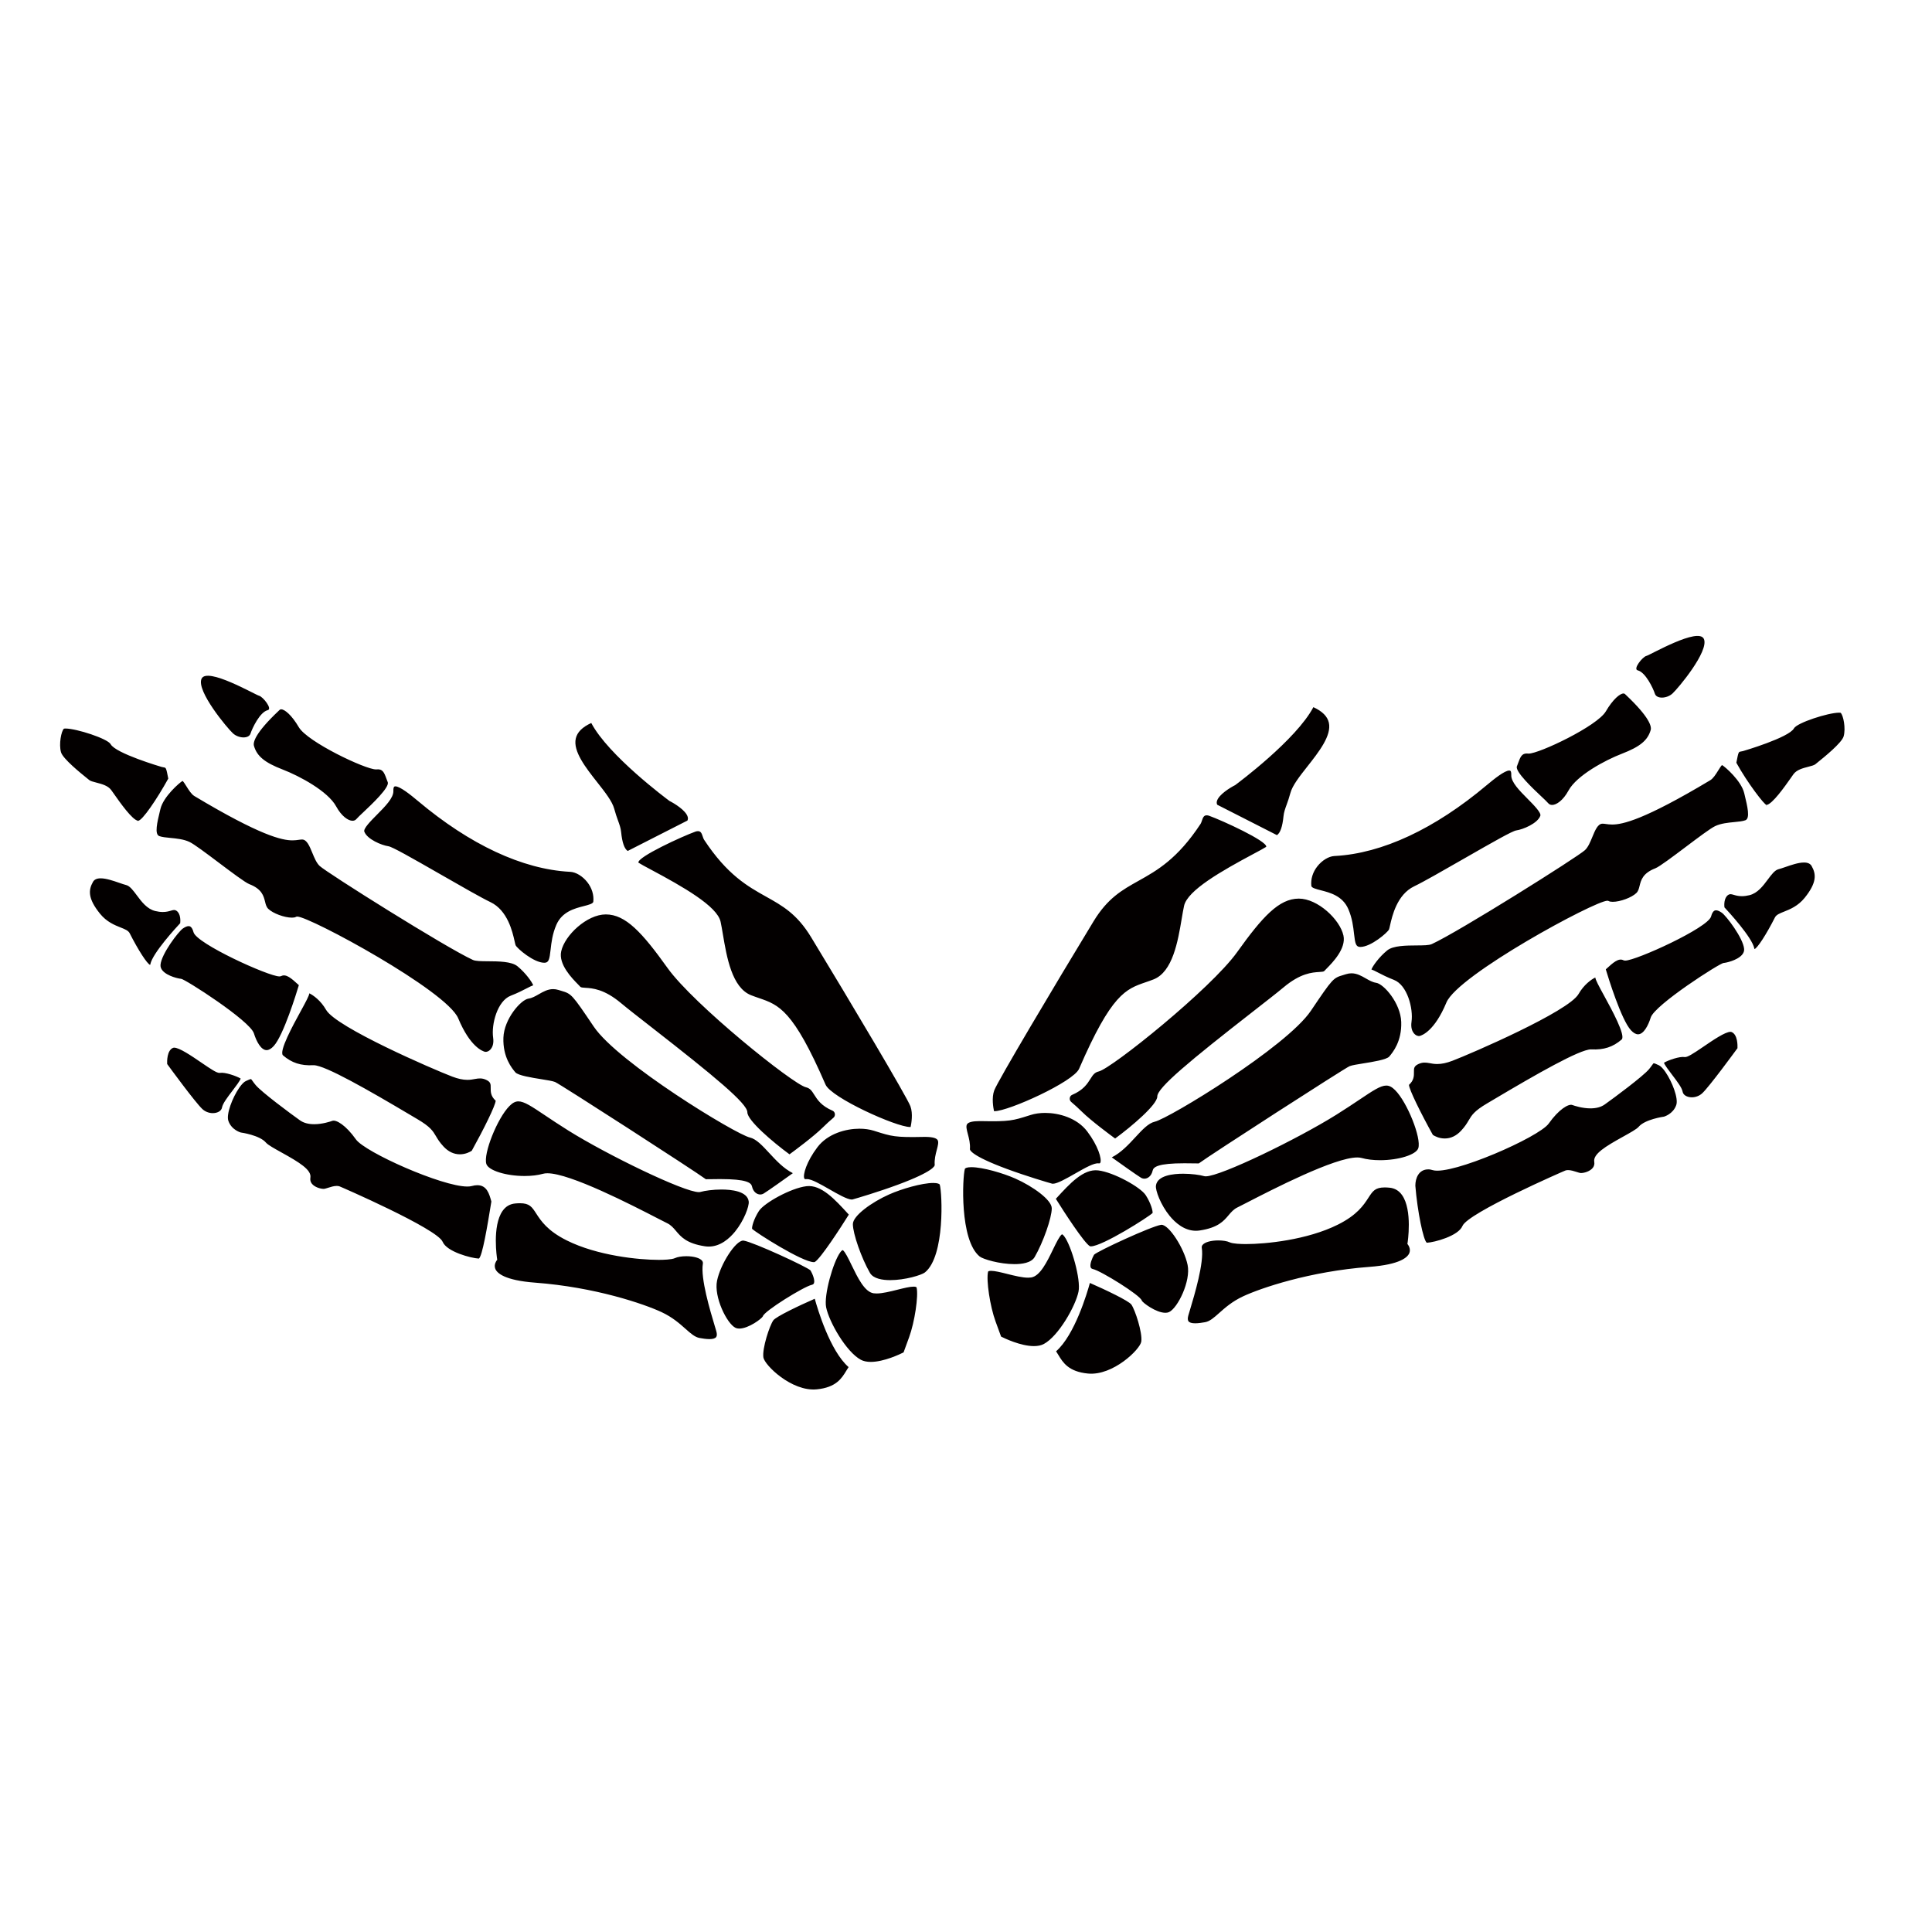 <?xml version="1.0" encoding="UTF-8" standalone="no"?>
<!-- Created with Inkscape (http://www.inkscape.org/) -->

<svg
   xmlns:dc="http://purl.org/dc/elements/1.1/"
   xmlns:cc="http://creativecommons.org/ns#"
   xmlns:rdf="http://www.w3.org/1999/02/22-rdf-syntax-ns#"
   xmlns:svg="http://www.w3.org/2000/svg"
   xmlns="http://www.w3.org/2000/svg"
   xmlns:sodipodi="http://sodipodi.sourceforge.net/DTD/sodipodi-0.dtd"
   xmlns:inkscape="http://www.inkscape.org/namespaces/inkscape"
   version="1.1"
   id="svg7596"
   xml:space="preserve"
   width="800"
   height="800"
   viewBox="0 0 800 800"
   sodipodi:docname="hand-bones-fingers-pdv.svg"
   inkscape:version="0.92.4 (5da689c313, 2019-01-14)"><defs
     id="defs7600"><clipPath
       clipPathUnits="userSpaceOnUse"
       id="clipPath7612"><path
         d="M 0,600 H 600 V 0 H 0 Z"
         id="path7610"
         inkscape:connector-curvature="0" /></clipPath></defs><sodipodi:namedview
     pagecolor="#ffffff"
     bordercolor="#666666"
     borderopacity="1"
     objecttolerance="10"
     gridtolerance="10"
     guidetolerance="10"
     inkscape:pageopacity="0"
     inkscape:pageshadow="2"
     inkscape:window-width="1920"
     inkscape:window-height="1018"
     id="namedview7598"
     showgrid="false"
     inkscape:zoom="0.83485"
     inkscape:cx="411.86441"
     inkscape:cy="396.61017"
     inkscape:window-x="-8"
     inkscape:window-y="-8"
     inkscape:window-maximized="1"
     inkscape:current-layer="g7604" /><g
     id="g7604"
     inkscape:groupmode="layer"
     inkscape:label="hand-bones-fingers-pdv"
     transform="matrix(1.333,0,0,-1.333,0,800)"><g
       id="g7606"><g
         id="g7608"
         clip-path="url(#clipPath7612)"><path
           d="m 68.958,256.091 c 0.22,1.267 1.702,3.21 3.271,5.266 0.951,1.249 2.362,3.098 2.525,3.756 -1.337,0.799 -4.916,2.034 -6.406,1.764 -0.054,-0.01 -0.114,-0.016 -0.178,-0.016 h -0.001 c -0.889,0 -2.621,1.153 -5.605,3.192 -3.037,2.075 -6.819,4.657 -8.473,4.657 -0.122,0 -0.224,-0.016 -0.303,-0.047 -1.952,-0.774 -1.902,-4.227 -1.863,-5.033 0.989,-1.355 8.614,-11.767 10.891,-13.95 0.867,-0.832 2.064,-1.31 3.28,-1.31 1.509,0 2.686,0.708 2.862,1.721 m 1.984,-4.13 c 0.992,-2.849 3.822,-3.599 3.85,-3.606 0.187,-0.021 5.887,-0.839 7.843,-3.162 0.596,-0.708 2.652,-1.846 4.826,-3.051 5.494,-3.043 9.352,-5.385 8.958,-7.797 -0.119,-0.724 0.027,-1.336 0.447,-1.877 0.862,-1.108 2.694,-1.623 3.662,-1.623 0.092,0 0.17,0.003 0.234,0.016 0.301,0.054 0.711,0.184 1.145,0.321 0.848,0.27 1.81,0.577 2.684,0.577 0.307,0 0.589,-0.04 0.839,-0.117 0.287,-0.089 30.39,-13.164 32.071,-17.239 1.285,-3.116 8.895,-5.1 11.249,-5.213 1.06,0.683 2.587,9.67 3.886,17.717 v 0.005 c -0.649,2.361 -1.385,5.074 -4.358,5.074 -0.522,0 -1.111,-0.085 -1.724,-0.257 -0.376,-0.104 -0.851,-0.157 -1.395,-0.157 -7.892,-0.002 -31.791,10.67 -34.601,14.648 -3.124,4.423 -6.152,6.183 -7.315,5.761 -0.686,-0.246 -3.117,-1.048 -5.648,-1.048 -1.806,0 -3.296,0.406 -4.425,1.208 -3.013,2.142 -11.871,8.716 -13.751,10.946 -0.438,0.52 -0.741,0.95 -0.962,1.264 -0.329,0.466 -0.431,0.592 -0.524,0.592 -0.248,0 -0.862,-0.282 -1.574,-0.611 -0.52,-0.24 -1.119,-0.836 -1.729,-1.647 -0.114,-0.162 -0.229,-0.325 -0.357,-0.5 -2.052,-2.994 -4.057,-8.133 -3.331,-10.224 m -28.049,93.227 c 1.299,0 5.875,6.765 9.379,13.106 -0.654,3.358 -0.7,3.37 -1.376,3.479 -0.205,0.034 -0.431,0.074 -0.714,0.148 -0.14,0.037 -14.259,4.189 -15.809,7.054 -0.933,1.726 -10.613,4.871 -14.016,4.871 -0.396,0 -0.507,-0.053 -0.512,-0.056 -0.808,-0.732 -1.616,-4.796 -0.896,-7.307 0.585,-2.042 6.168,-6.538 8.003,-8.016 0.346,-0.279 0.616,-0.494 0.776,-0.63 0.371,-0.314 1.259,-0.544 2.2,-0.788 1.683,-0.436 3.59,-0.93 4.6,-2.292 0.227,-0.307 0.535,-0.745 0.906,-1.269 1.725,-2.45 5.719,-8.186 7.499,-8.3 l -0.04,-0.59 z M 223.715,233.884 c 8.263,0 9.631,-1.154 9.88,-2.28 0.38,-1.733 1.558,-2.506 2.554,-2.506 0.381,0 0.744,0.102 1.081,0.304 1.306,0.782 6.894,4.768 9.058,6.318 -2.893,1.453 -5.243,3.995 -7.34,6.265 -2.074,2.244 -4.033,4.364 -6.005,4.81 -4.411,0.995 -40.93,23.233 -48.494,34.441 -6.853,10.158 -6.912,10.175 -10.095,11.13 -0.265,0.08 -0.547,0.165 -0.857,0.262 -0.562,0.176 -1.126,0.265 -1.677,0.265 -1.679,0 -3.088,-0.807 -4.449,-1.587 -1.079,-0.618 -2.097,-1.202 -3.193,-1.36 -2.384,-0.342 -7.605,-6.315 -7.803,-12.159 -0.204,-6.073 2.642,-9.469 3.714,-10.746 0.815,-0.974 5.15,-1.666 8.017,-2.123 1.891,-0.304 3.523,-0.564 4.301,-0.869 1.417,-0.556 43.556,-27.744 46.858,-30.211 0.249,-0.015 0.829,-0.001 1.579,0.013 0.793,0.014 1.79,0.033 2.871,0.033 m 35.627,20.25 c -0.061,0.453 -0.33,0.824 -0.719,0.992 -3.502,1.492 -4.725,3.425 -5.708,4.978 -0.735,1.164 -1.266,2.002 -2.578,2.303 -3.99,0.911 -34.851,25.686 -42.967,37.035 -7.898,11.046 -13.036,16.655 -19.188,16.655 -5.849,0 -12.765,-6.465 -13.858,-11.474 -0.886,-4.058 3.409,-8.414 5.243,-10.274 0.308,-0.313 0.554,-0.564 0.706,-0.74 0.196,-0.223 0.801,-0.26 1.568,-0.309 2.179,-0.133 5.825,-0.357 11.094,-4.778 1.879,-1.575 5.342,-4.276 9.354,-7.402 19.805,-15.439 29.862,-23.775 29.862,-26.482 0,-2.543 7.901,-9.259 13.094,-13.067 1.423,1.041 7.424,5.47 10.334,8.336 1.097,1.083 2.216,2.107 3.325,3.042 0.335,0.283 0.498,0.727 0.438,1.185 m 19.497,-22.023 c 11.338,4.189 11.532,5.954 11.515,6.142 -0.14,1.737 0.277,3.315 0.645,4.708 0.35,1.328 0.653,2.475 0.228,3.084 -0.475,0.678 -1.971,0.988 -4.479,0.934 -8.653,-0.194 -9.869,0.2 -14.743,1.742 l -0.546,0.174 c -1.313,0.415 -2.862,0.633 -4.48,0.633 -4.21,0 -9.854,-1.512 -13.071,-5.759 -3.391,-4.481 -4.559,-8.572 -4.07,-9.685 0.079,-0.176 0.225,-0.271 0.537,-0.225 0.088,0.014 0.183,0.022 0.284,0.022 1.44,0 4.095,-1.522 6.904,-3.129 2.645,-1.514 5.639,-3.228 7.016,-3.228 0.1,0 0.189,0.01 0.26,0.031 1.3,0.357 7.879,2.294 14,4.556 m 13.087,0.011 c -0.077,0.253 -0.651,0.55 -2.018,0.55 -3.518,0 -9.84,-1.843 -13.68,-3.548 -5.435,-2.414 -11.299,-6.631 -11.299,-9.231 0,-2.972 2.681,-10.622 5.31,-15.162 1.074,-1.852 4.009,-2.241 6.284,-2.241 4.603,0 9.76,1.56 10.803,2.403 6.278,5.079 5.339,24.79 4.6,27.229 m -67.822,-1.487 c -2.598,0 -5.221,-0.371 -6.467,-0.739 -0.158,-0.046 -0.34,-0.07 -0.554,-0.07 h -0.001 c -4.615,0 -28.458,11.574 -40.531,19.124 -2.901,1.815 -5.298,3.419 -7.224,4.709 -4.2,2.811 -6.512,4.359 -8.305,4.359 -0.936,0 -1.764,-0.429 -2.765,-1.432 -3.762,-3.767 -8.194,-14.878 -7.184,-18.012 0.652,-2.026 6.096,-3.737 11.89,-3.737 2.135,0 4.108,0.237 5.703,0.685 0.39,0.111 0.837,0.164 1.367,0.164 7.073,0 26.234,-9.875 34.417,-14.093 1.331,-0.686 2.292,-1.181 2.752,-1.4 1.225,-0.58 1.991,-1.488 2.801,-2.447 1.535,-1.818 3.274,-3.875 8.947,-4.74 0.402,-0.06 0.807,-0.092 1.205,-0.092 3.616,0 6.432,2.522 8.159,4.636 2.818,3.45 4.431,7.913 4.262,9.351 -0.385,3.247 -5.473,3.734 -8.472,3.734 m -2.076,-42.406 c -1.444,4.801 -4.445,14.792 -3.699,19.352 0.057,0.353 -0.017,0.648 -0.232,0.923 -0.669,0.859 -2.597,1.415 -4.912,1.415 -1.408,0 -2.747,-0.222 -3.491,-0.578 -1.007,-0.485 -3.623,-0.557 -5.092,-0.557 h -0.001 c -6.114,0 -19.013,1.275 -28.559,6.045 -6.012,3.004 -8.014,6.089 -9.476,8.342 -1.339,2.069 -2.077,3.207 -5.069,3.207 -0.449,0 -0.951,-0.027 -1.491,-0.082 -1.638,-0.165 -2.909,-0.915 -3.884,-2.294 -3.322,-4.695 -1.725,-14.808 -1.708,-14.91 l 0.045,-0.278 -0.17,-0.213 c -0.038,-0.049 -0.964,-1.249 -0.441,-2.586 0.509,-1.301 2.8,-3.593 12.427,-4.315 18.562,-1.392 33.8,-6.605 39.266,-9.169 3.352,-1.572 5.588,-3.56 7.385,-5.157 1.629,-1.448 2.918,-2.594 4.378,-2.856 0.903,-0.164 2.068,-0.35 3.066,-0.35 1.099,0 1.81,0.224 2.109,0.662 0.255,0.376 0.259,0.991 0.016,1.831 -0.124,0.428 -0.285,0.959 -0.467,1.568 m 8.943,26.535 c -0.044,0.005 -0.087,0.008 -0.132,0.008 -2.328,0 -7.026,-7.228 -8.106,-12.475 -1.03,-4.999 3.053,-13.359 5.766,-14.639 0.313,-0.147 0.69,-0.22 1.126,-0.22 2.929,0 7.049,3.13 7.343,3.811 0.282,1.545 12.722,9.243 15.175,9.772 0.479,0.104 0.627,0.344 0.694,0.514 0.369,0.921 -0.451,2.916 -1.056,3.955 -0.9,1.032 -17.809,8.842 -20.81,9.274 m 19.541,16.904 c -4.829,-0.572 -13.178,-5.219 -14.772,-7.703 -1.666,-2.595 -2.227,-4.981 -2.124,-5.532 1.172,-1.189 15.615,-10.358 19.17,-10.359 0.214,0 0.295,0.04 0.308,0.048 1.806,1.049 8.011,10.614 10.572,14.718 l -0.172,0.186 c -4.134,4.513 -8.392,9.196 -12.982,8.642 m 2.577,-34.965 c -4.79,-2.091 -12.083,-5.557 -12.888,-6.719 -1.162,-1.668 -3.469,-8.678 -3.077,-11.486 0.334,-2.403 8.81,-10.685 16.553,-9.936 6.062,0.573 7.808,3.462 9.211,5.786 0.238,0.394 0.466,0.774 0.706,1.125 -5.797,5.065 -9.656,18.136 -10.505,21.23 m 29.305,-11.96 c 1.724,4.72 2.942,12.806 2.33,15.449 -0.039,0.169 -0.399,0.273 -0.94,0.273 -1.186,0 -3.047,-0.465 -5.017,-0.956 -2.294,-0.573 -4.667,-1.166 -6.482,-1.166 h -0.001 c -0.337,0 -0.65,0.019 -0.93,0.06 -2.787,0.414 -4.935,4.845 -6.83,8.753 -1.009,2.082 -1.962,4.047 -2.692,4.638 -0.012,10e-4 -0.022,0.004 -0.035,0.004 -0.15,0 -0.4,-0.156 -0.761,-0.64 -2.246,-3.009 -5.171,-13.395 -4.417,-17.107 0.921,-4.544 6.225,-13.849 10.772,-16.3 0.815,-0.441 1.856,-0.664 3.096,-0.664 4.113,0 9.155,2.432 10.189,2.953 z M 55.979,313.376 c 0.071,0.651 0.208,2.911 -1.16,3.861 -0.525,0.362 -0.958,0.254 -1.711,0.032 -0.634,-0.187 -1.424,-0.42 -2.539,-0.42 -0.735,0 -1.504,0.101 -2.35,0.307 -2.547,0.62 -4.234,2.885 -5.722,4.882 -1.107,1.484 -2.152,2.886 -3.273,3.174 -0.624,0.16 -1.394,0.425 -2.208,0.707 -1.79,0.619 -4.02,1.39 -5.745,1.39 -1.18,0 -1.956,-0.355 -2.375,-1.083 -1.452,-2.53 -1.64,-5.179 2.16,-9.888 2.075,-2.571 4.587,-3.57 6.42,-4.3 1.333,-0.528 2.386,-0.947 2.815,-1.796 2.644,-5.227 5.446,-9.554 6.35,-9.825 0.015,0.038 0.035,0.099 0.053,0.191 0.677,3.455 8.143,11.548 9.285,12.768 m -5.483,-14.721 c 1.549,-1.814 5.222,-2.549 5.729,-2.549 1.121,0 21.434,-13.021 22.653,-16.965 0.778,-2.514 2.219,-5.201 3.933,-5.201 0.69,0 1.432,0.424 2.205,1.258 3.03,3.269 7.096,16.513 7.819,18.922 l -0.17,0.157 c -2.071,1.9 -3.786,3.439 -5.284,2.682 -0.159,-0.08 -0.355,-0.119 -0.602,-0.119 -3.32,0 -25.718,10.165 -26.661,13.723 -0.502,1.896 -1.28,1.896 -1.536,1.896 -0.47,0 -1.053,-0.244 -1.784,-0.745 -1.355,-0.93 -6.679,-7.9 -6.937,-11.278 -0.048,-0.641 0.159,-1.222 0.635,-1.781 m 50.805,-12.209 c -1.651,2.895 -3.977,4.548 -5.202,5.139 -0.131,-0.824 -0.946,-2.376 -2.827,-5.808 -2.184,-3.984 -6.73,-12.279 -5.351,-13.468 2.694,-2.327 5.551,-3.245 9.401,-3.053 l 0.118,0.002 c 3.52,0 17.114,-7.792 29.948,-15.413 0.91,-0.542 1.693,-1.005 2.312,-1.369 4.009,-2.36 4.777,-3.655 5.746,-5.297 0.509,-0.862 1.086,-1.838 2.311,-3.158 1.498,-1.618 3.216,-2.44 5.104,-2.44 1.76,0 3.101,0.723 3.687,1.106 3.708,6.677 7.422,14.174 7.423,15.553 -1.572,1.406 -1.555,2.826 -1.543,3.972 0.014,1.152 0.022,1.849 -1.447,2.517 -1.224,0.556 -2.206,0.482 -3.436,0.248 -0.663,-0.126 -1.413,-0.27 -2.346,-0.27 -1.39,0 -2.928,0.329 -4.699,1.003 -5.929,2.257 -36.112,15.328 -39.199,20.736 m -44.592,71.125 c -0.961,-0.546 -5.95,-4.872 -6.872,-8.708 l -0.14,-0.574 c -0.867,-3.581 -1.763,-7.282 -0.215,-7.861 0.834,-0.311 2.099,-0.433 3.437,-0.563 1.939,-0.188 4.137,-0.401 5.925,-1.243 1.475,-0.697 5.198,-3.499 9.141,-6.466 3.836,-2.887 8.184,-6.16 9.448,-6.647 3.927,-1.511 4.466,-3.692 4.898,-5.442 0.219,-0.885 0.408,-1.65 1.004,-2.237 1.435,-1.405 5.005,-2.734 7.349,-2.734 h 0.001 c 0.546,0 0.983,0.082 1.231,0.23 0.119,0.07 0.257,0.106 0.424,0.106 3.868,0 46.444,-23.051 50.001,-31.612 3.693,-8.884 7.586,-10.222 8.328,-10.401 0.403,-0.094 1.184,0.091 1.816,0.884 0.464,0.584 0.962,1.668 0.7,3.515 -0.59,4.121 1.296,11.422 5.475,13.034 2.087,0.804 3.743,1.661 4.954,2.287 0.885,0.456 1.526,0.788 2.017,0.943 -0.342,0.98 -2.317,3.821 -4.902,5.926 -1.84,1.494 -5.892,1.519 -9.146,1.541 -2.142,0.013 -3.832,0.022 -4.707,0.424 -8.366,3.824 -45.381,27.107 -47.587,29.189 -0.977,0.921 -1.633,2.512 -2.267,4.048 -0.881,2.14 -1.711,4.157 -3.178,4.157 -0.347,0 -0.693,-0.048 -1.094,-0.104 -0.524,-0.075 -1.119,-0.159 -1.892,-0.159 -3.223,0 -9.888,1.427 -30.476,13.765 -0.924,0.553 -1.74,1.859 -2.459,3.01 -0.379,0.606 -0.938,1.503 -1.214,1.692 m 134.099,-8.677 c 0.388,-1.466 0.796,-2.59 1.153,-3.582 0.482,-1.328 0.861,-2.377 0.985,-3.633 0.325,-3.241 1.011,-5.212 2.042,-5.866 0.716,0.372 2.921,1.493 9.952,5.068 3.839,1.952 7.798,3.964 8.596,4.373 0.173,0.36 0.202,0.726 0.089,1.142 -0.556,2.029 -4.231,4.24 -5.6,4.919 l -0.083,0.051 c -0.782,0.579 -18.953,14.091 -24.275,24.201 -2.784,-1.287 -4.358,-2.862 -4.804,-4.807 -0.917,-3.993 3.117,-9.114 6.677,-13.631 2.392,-3.034 4.649,-5.9 5.268,-8.235 m 7.497,-16.678 c 0.001,0 0.023,-0.039 0.111,-0.096 0.618,-0.408 2.039,-1.167 3.839,-2.129 9.883,-5.279 20.516,-11.315 21.582,-16.143 0.247,-1.123 0.482,-2.51 0.728,-3.976 1.176,-6.977 2.788,-16.534 8.749,-18.873 0.858,-0.338 1.674,-0.617 2.462,-0.888 6.154,-2.116 10.601,-3.645 20.664,-26.868 1.765,-4.069 21.937,-13.18 26.248,-13.18 0.072,0 0.132,0.004 0.184,0.008 0.224,1.028 0.785,4.151 -0.062,6.432 -1.073,2.893 -18.598,32.351 -30.837,52.504 -4.401,7.248 -8.863,9.742 -14.029,12.631 -5.651,3.16 -12.056,6.742 -19.245,17.683 -0.17,0.274 -0.28,0.607 -0.396,0.96 -0.334,1.018 -0.615,1.685 -1.476,1.685 -0.218,0 -0.47,-0.043 -0.746,-0.126 -4.218,-1.518 -17.953,-7.835 -17.776,-9.624 M 78.883,368.481 c 0.908,-3.216 3.325,-5.213 8.923,-7.369 5.282,-2.035 14.066,-6.763 16.611,-11.448 1.681,-3.091 3.767,-4.475 5.089,-4.475 0.499,0 0.91,0.185 1.219,0.549 0.384,0.452 1.199,1.219 2.231,2.19 2.433,2.291 8.133,7.655 7.49,9.251 -0.145,0.356 -0.275,0.714 -0.401,1.065 -0.734,2.027 -1.229,3.103 -3.048,2.905 -0.064,-0.006 -0.134,-0.01 -0.208,-0.01 -3.294,0 -21.279,8.539 -23.966,13.114 -2.243,3.82 -4.418,5.56 -5.49,5.56 -0.189,0 -0.332,-0.053 -0.451,-0.167 L 86.58,379.36 c -7.397,-6.984 -7.998,-9.814 -7.697,-10.879 m 38.234,-21.388 c -1.91,-1.926 -4.289,-4.324 -3.948,-5.272 0.86,-2.382 5.395,-4.253 7.485,-4.547 1.182,-0.166 7.019,-3.476 16.49,-8.908 6.095,-3.495 12.398,-7.111 15.196,-8.442 5.365,-2.552 6.873,-9.291 7.517,-12.168 0.125,-0.555 0.243,-1.079 0.315,-1.238 0.452,-0.972 5.629,-5.438 8.911,-5.438 1.38,0 1.608,1 1.957,4.092 0.244,2.162 0.546,4.852 1.784,7.697 1.772,4.079 5.671,5.081 8.517,5.811 1.488,0.383 2.893,0.743 2.96,1.363 0.223,2.098 -0.437,4.254 -1.861,6.071 -1.451,1.851 -3.52,3.111 -5.273,3.209 l -0.231,0.013 c -14.652,0.8 -30.938,8.404 -47.102,21.992 -2.326,1.955 -5.584,4.554 -7.015,4.554 -0.24,0 -0.339,-0.078 -0.39,-0.138 -0.1,-0.112 -0.263,-0.429 -0.233,-1.286 0.081,-2.164 -2.542,-4.808 -5.079,-7.365 m -44.744,25.241 c 1.751,-1.59 4.906,-1.739 5.449,-0.05 0.544,1.692 2.918,6.689 5.339,7.261 1.554,0.368 -1.475,4.176 -2.674,4.476 -1.2,0.298 -16.228,9.049 -17.888,5.269 -1.659,-3.777 8.023,-15.364 9.774,-16.956 m 465.484,-92.758 c -0.077,0.031 -0.179,0.047 -0.302,0.047 -1.656,0 -5.436,-2.582 -8.474,-4.658 -3.201,-2.184 -4.975,-3.318 -5.782,-3.175 -1.496,0.269 -5.07,-0.965 -6.406,-1.763 0.163,-0.659 1.573,-2.507 2.525,-3.755 1.568,-2.058 3.05,-4.001 3.27,-5.268 0.177,-1.014 1.353,-1.72 2.862,-1.72 1.218,0 2.414,0.478 3.282,1.309 2.274,2.183 9.899,12.594 10.89,13.949 0.038,0.807 0.083,4.261 -1.865,5.034 m -22.57,-10.331 c -0.711,0.328 -1.324,0.613 -1.573,0.613 -0.093,0 -0.195,-0.127 -0.524,-0.592 -0.221,-0.315 -0.524,-0.745 -0.962,-1.266 -1.881,-2.23 -10.737,-8.804 -13.751,-10.946 -1.128,-0.801 -2.617,-1.207 -4.424,-1.207 -2.53,0 -4.962,0.801 -5.647,1.049 -1.166,0.42 -4.189,-1.339 -7.313,-5.761 -3.002,-4.251 -30.121,-16.122 -35.985,-14.492 -0.611,0.171 -0.895,0.257 -1.419,0.257 -2.971,0 -4.033,-2.712 -4.033,-5.075 v -0.004 c 0.651,-8.049 2.503,-17.035 3.562,-17.716 2.356,0.111 9.79,2.096 11.074,5.211 1.681,4.079 31.712,17.151 31.997,17.238 0.25,0.079 0.495,0.116 0.802,0.116 0.874,0 1.818,-0.305 2.665,-0.573 0.435,-0.14 0.838,-0.269 1.14,-0.324 0.062,-0.01 0.136,-0.015 0.228,-0.015 0.968,0 2.798,0.515 3.659,1.624 0.42,0.538 0.567,1.154 0.447,1.876 -0.394,2.412 3.462,4.753 8.956,7.796 2.174,1.208 4.229,2.345 4.825,3.052 1.958,2.324 7.659,3.14 7.898,3.174 -0.013,0 2.813,0.769 3.795,3.595 0.729,2.093 -1.285,7.245 -3.341,10.237 -0.112,0.155 -0.213,0.298 -0.314,0.443 -0.622,0.832 -1.234,1.445 -1.762,1.69 m 33.425,80.858 c 1.779,0.113 5.799,5.85 7.525,8.3 0.369,0.524 0.667,0.961 0.893,1.267 1.009,1.362 2.913,1.856 4.595,2.292 0.942,0.244 1.826,0.475 2.197,0.788 0.16,0.136 0.427,0.352 0.774,0.631 1.834,1.478 7.416,5.973 8.002,8.016 0.717,2.506 -0.088,6.562 -0.929,7.328 0.01,-0.012 -0.115,0.035 -0.483,0.035 -3.401,0 -13.085,-3.145 -14.018,-4.871 -1.549,-2.867 -15.675,-7.017 -15.815,-7.054 -0.283,-0.075 -0.522,-0.114 -0.725,-0.147 -0.678,-0.111 -0.701,-0.123 -1.356,-3.481 3.505,-6.34 8.73,-13.104 9.379,-13.104 v -0.592 z M 435.271,282.701 c -0.198,5.843 -5.419,11.816 -7.801,12.158 -1.097,0.16 -2.116,0.743 -3.194,1.36 -1.362,0.78 -2.771,1.587 -4.451,1.587 -0.551,0 -1.113,-0.089 -1.675,-0.265 -0.309,-0.098 -0.593,-0.182 -0.857,-0.262 -3.182,-0.954 -3.242,-0.972 -10.096,-11.13 -7.563,-11.208 -44.081,-33.448 -48.493,-34.442 -1.972,-0.444 -3.931,-2.565 -6.005,-4.81 -2.096,-2.269 -4.445,-4.811 -7.341,-6.264 2.165,-1.551 7.753,-5.535 9.059,-6.318 0.338,-0.202 0.701,-0.305 1.081,-0.305 0.996,0 2.173,0.776 2.555,2.506 0.248,1.129 1.616,2.281 9.879,2.281 1.081,0 2.078,-0.019 2.872,-0.031 0.75,-0.016 1.334,-0.028 1.578,-0.015 3.292,2.46 45.441,29.655 46.857,30.211 0.779,0.305 2.412,0.565 4.302,0.869 2.868,0.457 7.202,1.15 8.018,2.123 1.072,1.277 3.918,4.675 3.712,10.747 M 336.069,254.82 c 2.91,-2.867 8.909,-7.293 10.332,-8.334 5.195,3.807 13.096,10.522 13.096,13.065 0,2.708 10.056,11.043 29.863,26.483 4.012,3.126 7.474,5.826 9.353,7.402 5.268,4.421 8.914,4.644 11.092,4.779 0.767,0.046 1.374,0.085 1.569,0.307 0.153,0.176 0.398,0.426 0.707,0.74 1.832,1.86 6.127,6.216 5.243,10.274 -1.094,5.009 -8.01,11.474 -13.858,11.474 -6.154,0 -11.29,-5.608 -19.19,-16.655 -8.117,-11.349 -38.976,-36.124 -42.967,-37.035 -1.311,-0.299 -1.843,-1.139 -2.578,-2.301 -0.983,-1.554 -2.205,-3.489 -5.707,-4.981 -0.388,-0.166 -0.657,-0.536 -0.719,-0.99 -0.061,-0.459 0.102,-0.902 0.437,-1.185 1.109,-0.936 2.228,-1.959 3.327,-3.043 m -8.999,-22.382 c 1.375,0 4.37,1.714 7.012,3.227 3.007,1.721 5.836,3.302 7.189,3.108 0.055,-0.007 0.106,-0.012 0.155,-0.012 0.231,0 0.318,0.09 0.382,0.236 0.489,1.115 -0.677,5.204 -4.071,9.684 -3.215,4.248 -8.859,5.76 -13.07,5.76 -1.616,0 -3.166,-0.218 -4.479,-0.633 l -0.546,-0.172 c -4.871,-1.542 -6.095,-1.935 -14.743,-1.744 -0.196,0.005 -0.384,0.006 -0.567,0.006 -2.158,0 -3.475,-0.316 -3.912,-0.941 -0.425,-0.606 -0.122,-1.755 0.228,-3.083 0.37,-1.393 0.786,-2.972 0.645,-4.706 -0.016,-0.189 0.178,-1.955 11.514,-6.145 6.124,-2.262 12.702,-4.198 14.002,-4.556 0.072,-0.02 0.159,-0.029 0.261,-0.029 m -0.352,-7.633 c 0,2.602 -5.865,6.818 -11.299,9.232 -3.84,1.706 -10.161,3.547 -13.681,3.547 -1.366,0 -1.94,-0.295 -2.017,-0.548 -0.74,-2.439 -1.679,-22.121 4.6,-27.198 1.043,-0.843 6.198,-2.371 10.804,-2.371 h 10e-4 c 2.273,0 5.209,0.357 6.281,2.21 2.631,4.539 5.311,12.159 5.311,15.128 M 433.391,261.5 c -1.003,1.003 -1.829,1.431 -2.767,1.431 -1.792,0 -4.104,-1.548 -8.303,-4.359 -1.926,-1.29 -4.324,-2.894 -7.223,-4.709 -12.076,-7.55 -35.919,-19.123 -40.533,-19.123 -0.215,0 -0.397,0.022 -0.553,0.069 -1.248,0.367 -3.871,0.739 -6.468,0.739 -3,0 -8.089,-0.486 -8.472,-3.735 -0.17,-1.437 1.443,-5.9 4.261,-9.351 1.727,-2.114 4.543,-4.633 8.159,-4.633 0.399,0 0.804,0.029 1.204,0.092 5.674,0.862 7.411,2.921 8.947,4.738 0.811,0.96 1.577,1.866 2.802,2.447 0.46,0.218 1.421,0.715 2.752,1.401 8.182,4.216 27.345,14.093 34.416,14.093 0.531,0 0.978,-0.054 1.366,-0.163 1.598,-0.449 3.571,-0.687 5.705,-0.687 5.794,0 11.239,1.711 11.891,3.736 1.008,3.134 -3.424,14.246 -7.184,18.014 m 3.796,-47.772 0.045,0.277 c 0.016,0.102 1.612,10.223 -1.708,14.912 -0.975,1.376 -2.245,2.127 -3.883,2.292 -0.541,0.055 -1.042,0.082 -1.491,0.082 -2.992,0 -3.73,-1.138 -5.07,-3.205 -1.46,-2.253 -3.462,-5.34 -9.475,-8.344 -9.546,-4.772 -22.444,-6.043 -28.56,-6.043 -1.469,0 -4.085,0.072 -5.092,0.554 -0.745,0.358 -2.082,0.579 -3.492,0.579 -2.315,0 -4.241,-0.555 -4.91,-1.414 -0.216,-0.277 -0.29,-0.57 -0.232,-0.923 0.744,-4.563 -2.257,-14.553 -3.7,-19.355 -0.183,-0.609 -0.343,-1.138 -0.467,-1.566 -0.244,-0.84 -0.238,-1.457 0.017,-1.83 0.298,-0.439 1.009,-0.661 2.109,-0.661 0.998,0 2.161,0.185 3.065,0.348 1.46,0.261 2.749,1.407 4.378,2.856 1.798,1.599 4.034,3.586 7.385,5.157 5.465,2.563 20.705,7.777 39.266,9.169 9.644,0.723 11.927,3.02 12.431,4.325 0.519,1.348 -0.435,2.564 -0.445,2.575 z m -68.273,-6.519 c -1.081,5.247 -5.777,12.476 -8.106,12.476 -0.044,0 -0.089,-0.003 -0.131,-0.008 -3.002,-0.432 -19.91,-8.243 -20.83,-9.297 -0.585,-1.019 -1.405,-3.016 -1.036,-3.932 0.068,-0.171 0.213,-0.408 0.695,-0.513 2.451,-0.529 14.89,-8.228 15.184,-9.816 0.282,-0.638 4.403,-3.768 7.333,-3.768 0.435,0 0.813,0.073 1.125,0.219 2.713,1.281 6.796,9.64 5.766,14.639 m -40.76,20.731 -0.172,-0.187 c 2.558,-4.103 8.765,-13.669 10.57,-14.716 0.013,-0.009 0.095,-0.05 0.309,-0.05 3.555,0 17.996,9.169 19.17,10.36 0.102,0.551 -0.459,2.935 -2.124,5.531 -1.595,2.483 -9.944,7.13 -14.773,7.703 -4.583,0.555 -8.847,-4.128 -12.98,-8.641 m 10.404,-26.323 c -0.849,-3.094 -4.708,-16.166 -10.505,-21.232 0.239,-0.349 0.469,-0.73 0.706,-1.123 1.402,-2.323 3.147,-5.213 9.21,-5.786 7.743,-0.742 16.22,7.532 16.554,9.936 0.391,2.806 -1.916,9.817 -3.076,11.487 -0.806,1.159 -8.099,4.628 -12.889,6.718 m -3.529,-2.653 c 0.752,3.712 -2.172,14.098 -4.417,17.107 -0.39,0.523 -0.651,0.661 -0.743,0.661 -0.784,-0.615 -1.737,-2.581 -2.746,-4.661 -1.894,-3.911 -4.042,-8.339 -6.83,-8.754 -0.28,-0.042 -0.593,-0.062 -0.93,-0.062 -1.814,0 -4.187,0.594 -6.482,1.166 -1.97,0.492 -3.83,0.958 -5.017,0.958 -0.541,0 -0.901,-0.105 -0.94,-0.273 -0.613,-2.644 0.605,-10.73 2.328,-15.45 l 1.718,-4.702 c 1.035,-0.52 6.083,-2.953 10.19,-2.953 1.24,0 2.282,0.221 3.098,0.662 4.546,2.451 9.849,11.756 10.771,16.301 m 227.722,132.174 c -0.418,0.728 -1.196,1.083 -2.376,1.083 -1.725,0 -3.954,-0.769 -5.744,-1.389 -0.815,-0.281 -1.584,-0.547 -2.207,-0.706 -1.123,-0.289 -2.168,-1.691 -3.275,-3.176 -1.488,-1.997 -3.175,-4.261 -5.721,-4.881 -0.847,-0.207 -1.615,-0.306 -2.352,-0.306 -1.113,0 -1.903,0.233 -2.538,0.419 -0.752,0.222 -1.186,0.33 -1.711,-0.033 -1.367,-0.948 -1.23,-3.209 -1.16,-3.858 1.142,-1.222 8.608,-9.315 9.286,-12.77 0.018,-0.093 0.036,-0.153 0.052,-0.191 0.901,0.271 3.704,4.597 6.352,9.826 0.427,0.847 1.481,1.267 2.815,1.796 1.833,0.729 4.344,1.728 6.419,4.301 3.799,4.707 3.611,7.356 2.16,9.885 m -29.687,-13.764 c -0.255,0 -1.033,0 -1.537,-1.898 -0.941,-3.557 -23.34,-13.722 -26.66,-13.722 -0.246,0 -0.443,0.038 -0.602,0.119 -1.498,0.755 -3.212,-0.783 -5.283,-2.684 l -0.169,-0.156 c 0.721,-2.409 4.789,-15.654 7.817,-18.922 0.773,-0.834 1.516,-1.257 2.206,-1.257 1.714,0 3.156,2.687 3.933,5.2 1.218,3.944 21.533,16.966 22.653,16.966 0.507,0 4.18,0.735 5.729,2.55 0.475,0.556 0.683,1.138 0.635,1.778 -0.258,3.38 -5.581,10.349 -6.938,11.28 -0.731,0.502 -1.314,0.746 -1.784,0.746 m -37.516,-20.878 c -1.227,-0.589 -3.551,-2.242 -5.202,-5.136 -3.087,-5.409 -33.27,-18.48 -39.2,-20.738 -1.77,-0.673 -3.308,-1 -4.698,-1 -0.933,0 -1.684,0.143 -2.346,0.269 -1.23,0.233 -2.21,0.308 -3.436,-0.249 -1.47,-0.666 -1.46,-1.363 -1.447,-2.517 0.013,-1.146 0.029,-2.566 -1.543,-3.972 0.001,-1.379 3.714,-8.877 7.422,-15.553 0.587,-0.383 1.928,-1.104 3.688,-1.104 1.888,0 3.606,0.819 5.105,2.437 1.225,1.32 1.801,2.297 2.31,3.158 0.97,1.642 1.736,2.938 5.746,5.298 0.62,0.365 1.405,0.831 2.318,1.374 12.832,7.619 26.423,15.408 29.941,15.408 l 0.117,-0.002 c 3.853,-0.191 6.708,0.728 9.404,3.053 1.377,1.189 -3.168,9.482 -5.352,13.467 -1.88,3.433 -2.696,4.985 -2.827,5.807 m 5.24,47.522 c -0.772,0 -1.367,0.084 -1.892,0.157 -0.402,0.058 -0.748,0.105 -1.094,0.105 -1.464,0 -2.297,-2.018 -3.178,-4.155 -0.633,-1.538 -1.29,-3.127 -2.267,-4.05 -2.206,-2.082 -39.218,-25.365 -47.586,-29.19 -0.875,-0.399 -2.567,-0.41 -4.707,-0.423 -3.254,-0.02 -7.305,-0.046 -9.146,-1.541 -2.585,-2.105 -4.56,-4.946 -4.902,-5.927 0.49,-0.153 1.133,-0.486 2.017,-0.942 1.211,-0.626 2.868,-1.483 4.954,-2.287 4.179,-1.611 6.063,-8.911 5.476,-13.034 -0.264,-1.847 0.235,-2.931 0.699,-3.514 0.632,-0.795 1.418,-0.979 1.816,-0.886 0.742,0.18 4.635,1.518 8.328,10.403 3.557,8.56 46.133,31.611 50.001,31.611 0.167,0 0.304,-0.035 0.423,-0.106 0.249,-0.148 0.686,-0.23 1.233,-0.23 2.343,0 5.914,1.329 7.349,2.735 0.596,0.585 0.785,1.35 1.004,2.235 0.432,1.752 0.97,3.931 4.897,5.444 1.266,0.487 5.613,3.759 9.449,6.647 3.942,2.966 7.665,5.769 9.14,6.465 1.788,0.843 3.987,1.056 5.926,1.244 1.338,0.129 2.603,0.251 3.437,0.563 1.548,0.578 0.652,4.277 -0.214,7.853 l -0.14,0.582 c -0.929,3.857 -5.971,8.212 -6.888,8.717 -0.23,-0.147 -0.81,-1.078 -1.199,-1.7 -0.719,-1.152 -1.535,-2.459 -2.46,-3.013 -20.587,-12.336 -27.252,-13.763 -30.476,-13.763 m -122.766,7.29 c -0.112,-0.415 -0.084,-0.781 0.088,-1.14 0.795,-0.408 4.722,-2.403 8.53,-4.339 7.081,-3.602 9.299,-4.729 10.018,-5.104 1.032,0.654 1.719,2.626 2.041,5.867 0.126,1.257 0.505,2.305 0.987,3.633 0.359,0.993 0.765,2.116 1.153,3.582 0.618,2.335 2.876,5.202 5.267,8.235 3.56,4.519 7.595,9.638 6.678,13.631 -0.446,1.944 -2.02,3.52 -4.805,4.807 -5.322,-10.11 -23.492,-23.622 -24.275,-24.201 l -0.081,-0.05 c -1.37,-0.682 -5.048,-2.894 -5.601,-4.921 m -69.063,-96.329 c 4.312,-0.003 24.484,9.107 26.248,13.177 10.063,23.222 14.51,24.751 20.664,26.868 0.788,0.27 1.604,0.55 2.463,0.889 5.961,2.339 7.571,11.895 8.748,18.874 0.247,1.466 0.481,2.851 0.727,3.974 1.066,4.828 11.699,10.864 21.581,16.143 1.8,0.961 3.222,1.72 3.84,2.129 0.093,0.061 0.112,0.101 0.113,0.101 0.177,1.784 -13.559,8.101 -17.803,9.628 -0.252,0.075 -0.502,0.117 -0.722,0.117 -0.857,0 -1.14,-0.667 -1.475,-1.685 -0.114,-0.351 -0.224,-0.685 -0.386,-0.946 -7.198,-10.955 -13.603,-14.537 -19.255,-17.696 -5.165,-2.889 -9.626,-5.384 -14.028,-12.632 -12.239,-20.154 -29.764,-49.61 -30.837,-52.503 -0.848,-2.282 -0.285,-5.406 -0.062,-6.434 0.053,-0.003 0.113,-0.004 0.184,-0.004 m 169.73,97.863 c 1.033,-0.971 1.847,-1.738 2.233,-2.191 0.308,-0.364 0.72,-0.548 1.219,-0.548 1.323,0 3.408,1.383 5.088,4.474 2.545,4.685 11.329,9.413 16.611,11.448 5.598,2.156 8.015,4.153 8.924,7.368 0.3,1.066 -0.301,3.897 -7.699,10.881 l -0.3,0.285 c -0.118,0.114 -0.263,0.167 -0.452,0.167 -1.072,0 -3.248,-1.739 -5.491,-5.56 -2.685,-4.575 -20.67,-13.114 -23.964,-13.114 -0.075,0 -0.144,0.005 -0.208,0.011 -0.14,0.015 -0.274,0.022 -0.401,0.022 -1.515,0 -1.972,-1.058 -2.648,-2.93 -0.126,-0.349 -0.255,-0.706 -0.399,-1.062 -0.644,-1.595 5.055,-6.96 7.487,-9.251 m -71.343,-27.885 c 0.066,-0.62 1.472,-0.981 2.961,-1.363 2.846,-0.731 6.744,-1.733 8.516,-5.812 1.237,-2.844 1.54,-5.534 1.783,-7.696 0.35,-3.093 0.58,-4.093 1.959,-4.093 3.283,0 8.458,4.466 8.909,5.438 0.076,0.159 0.191,0.683 0.315,1.238 0.645,2.878 2.153,9.616 7.519,12.168 2.797,1.331 9.101,4.947 15.197,8.443 9.471,5.431 15.305,8.741 16.487,8.908 2.09,0.294 6.626,2.165 7.486,4.546 0.341,0.949 -2.038,3.345 -3.948,5.272 -2.537,2.557 -5.16,5.202 -5.08,7.365 0.032,0.858 -0.131,1.174 -0.231,1.286 -0.054,0.06 -0.151,0.139 -0.392,0.139 -1.431,0 -4.687,-2.6 -7.014,-4.554 -16.163,-13.59 -32.452,-21.194 -47.103,-21.992 l -0.231,-0.013 c -1.752,-0.1 -3.821,-1.36 -5.271,-3.21 -1.425,-1.818 -2.086,-3.973 -1.862,-6.07 m 104.055,71.433 c 1.2,0.299 16.229,9.05 17.888,5.271 1.66,-3.779 -8.02,-15.365 -9.773,-16.956 -1.751,-1.591 -4.906,-1.74 -5.45,-0.051 -0.543,1.692 -2.917,6.688 -5.338,7.262 -1.554,0.367 1.477,4.175 2.673,4.474"
           style="fill:#030000;fill-opacity:1;fill-rule:nonzero;stroke:none"
           id="path7614"
           inkscape:connector-curvature="0" /></g></g></g></svg>